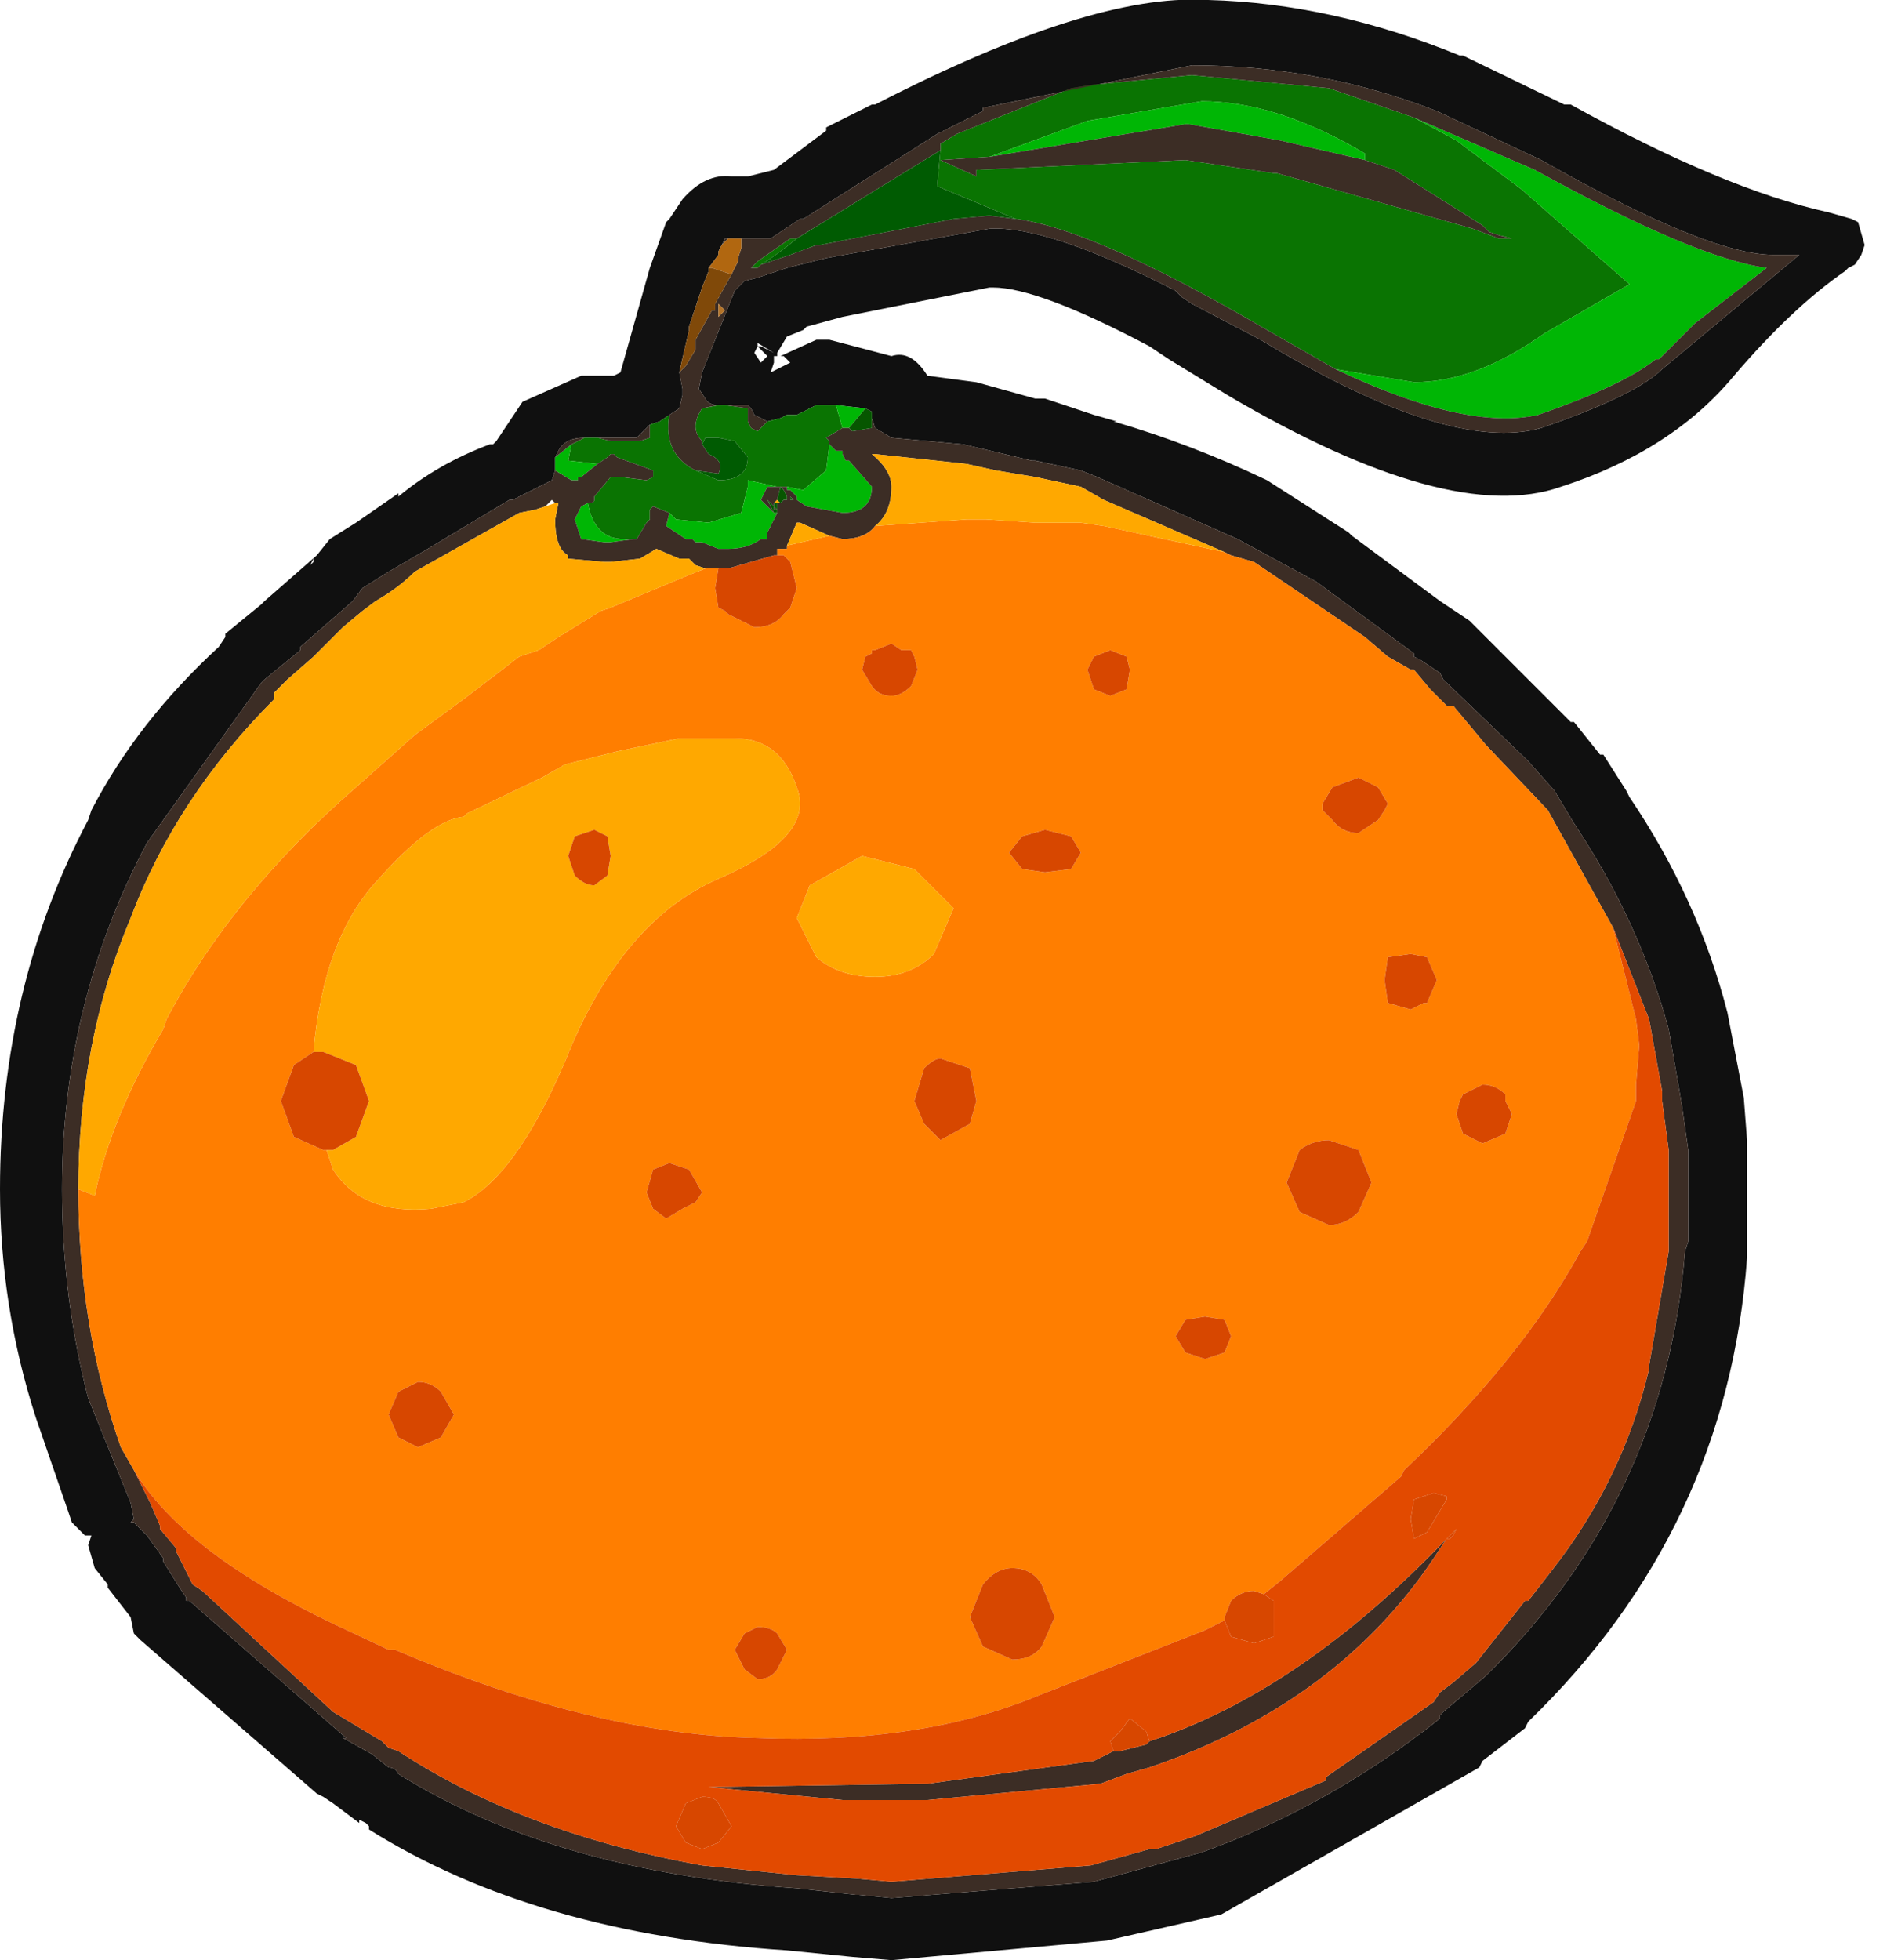 <?xml version="1.0" encoding="utf-8"?>
<svg version="1.1" id="Layer_1"
xmlns="http://www.w3.org/2000/svg"
xmlns:xlink="http://www.w3.org/1999/xlink"
xmlns:author="http://www.sothink.com"
width="29px" height="30px"
xml:space="preserve">
<g id="122" transform="matrix(1, 0, 0, 1, 14.25, 15)">
<path style="fill:#101010;fill-opacity:1" d="M9.8,-13.4Q12.15 -12.1 13.75 -11.75L14.1 -11.65L14.2 -11.6L14.3 -11.25L14.25 -11.1L14.15 -10.95L14.05 -10.9L14 -10.85Q13.2 -10.3 12.3 -9.25Q11.35 -8.1 9.65 -7.55Q7.95 -6.95 4.55 -8.95L3.65 -9.5L3.35 -9.7Q1.65 -10.6 0.95 -10.6L0.9 -10.6L-1.35 -10.15L-1.9 -10L-1.95 -9.95L-2.2 -9.85L-2.35 -9.6L-2.35 -9.55L-2.4 -9.55L-2.4 -9.45L-2.45 -9.3L-2.15 -9.45L-2.25 -9.55L-2.3 -9.55L-1.75 -9.8L-1.7 -9.8L-1.55 -9.8L-0.6 -9.55Q-0.3 -9.65 -0.05 -9.25L0.7 -9.15L1.6 -8.9L1.75 -8.9L2.5 -8.65L2.85 -8.55L2.8 -8.55Q4 -8.2 5.15 -7.65L6.4 -6.85L6.45 -6.8L7.8 -5.8L8.1 -5.6L8.25 -5.5L8.5 -5.25L9.8 -3.95L9.85 -3.95L10.25 -3.45L10.3 -3.45L10.65 -2.9L10.7 -2.8Q11.75 -1.25 12.2 0.5L12.45 1.8L12.5 2.45L12.5 2.55L12.5 3.2L12.5 3.6L12.5 4L12.5 4.1L12.5 4.25Q12.2 8.4 9.15 11.35L9.1 11.45L8.45 11.95L8.4 12.05L4.45 14.3L2.7 14.7L-0.6 15L-1.2 14.95L-2.2 14.85Q-6.05 14.6 -8.6 13L-8.6 12.95L-8.65 12.9L-8.75 12.85L-8.75 12.9L-8.95 12.75L-9.15 12.6L-9.3 12.5L-9.4 12.45L-12.1 10.1L-12.15 10.05L-12.2 10L-12.25 9.75L-12.6 9.3L-12.6 9.25L-12.8 9L-12.9 8.65L-12.85 8.5L-12.95 8.5L-13.15 8.3L-13.2 8.15L-13.7 6.7Q-14.25 5 -14.25 3.2Q-14.25 0.1 -12.9 -2.45L-12.85 -2.6Q-12.15 -3.95 -10.9 -5.1L-10.8 -5.25L-10.8 -5.3L-10.25 -5.75L-10.2 -5.8L-9.4 -6.5L-9.2 -6.75L-8.8 -7L-8.15 -7.45L-8.15 -7.4Q-7.55 -7.9 -6.75 -8.2L-6.7 -8.2L-6.65 -8.25L-6.25 -8.85L-5.35 -9.25L-5.3 -9.25L-4.9 -9.25L-4.85 -9.25L-4.75 -9.3L-4.3 -10.9L-4.05 -11.6L-4 -11.65L-3.9 -11.8L-3.8 -11.95Q-3.45 -12.35 -3.05 -12.3L-2.8 -12.3L-2.4 -12.4L-1.6 -13L-1.6 -13.05L-0.9 -13.4L-0.85 -13.4Q2.45 -15.1 4.2 -15L4.25 -15Q6.15 -14.95 8.1 -14.15L8.15 -14.15L9.7 -13.4L9.8 -13.4M-3.05,-11.35L-3.1 -11.35L-3.15 -11.35L-3.2 -11.25L-3.25 -11.15L-3.25 -11.1L-3.4 -10.9L-3.4 -10.85L-3.5 -10.6L-3.7 -10L-3.7 -9.95L-3.85 -9.3L-3.8 -9.05L-3.8 -8.95L-3.85 -8.75L-4 -8.65L-4.15 -8.55L-4.3 -8.5L-4.35 -8.45L-4.5 -8.3L-4.75 -8.3L-4.9 -8.3L-5.1 -8.3L-5.3 -8.3Q-5.6 -8.3 -5.7 -8.1L-5.75 -8L-5.75 -7.8L-5.8 -7.65L-6 -7.55L-6.4 -7.35L-6.45 -7.35L-7.7 -6.6L-8.3 -6.25L-8.7 -6L-8.85 -5.8L-9.65 -5.1L-9.65 -5.05L-10.2 -4.6L-10.25 -4.55L-12 -2.1Q-13.3 0.35 -13.3 3.2Q-13.3 4.85 -12.9 6.4L-12.25 8L-12.2 8.25L-12.25 8.3L-12.2 8.3L-12 8.5L-11.75 8.85L-11.75 8.9L-11.5 9.3L-11.4 9.45L-11.4 9.5L-11.35 9.5L-8.95 11.6L-9 11.6L-8.55 11.85L-8.3 12.05Q-8.2 12.05 -8.15 12.15Q-5.75 13.65 -2.05 13.9L-1.15 14L-1.1 14L-0.6 14.05L2.5 13.8L4.15 13.35Q6.1 12.65 7.8 11.3L7.8 11.25L7.85 11.2L8.5 10.65Q11.25 7.95 11.55 4.15L11.6 4L11.6 3.6L11.6 3.2L11.6 2.6L11.5 1.9L11.3 0.75Q10.85 -0.9 9.85 -2.4L9.55 -2.9L9.15 -3.35L7.85 -4.6L7.8 -4.7L7.5 -4.9L7.4 -4.95L7.4 -5L5.9 -6.1Q5.25 -6.45 4.7 -6.75L2.55 -7.7L2.3 -7.8L1.6 -7.95L1.55 -7.95L0.5 -8.2L-0.6 -8.3L-0.85 -8.45L-0.9 -8.6L-0.9 -8.7L-1 -8.75L-1.45 -8.8L-1.55 -8.8L-1.6 -8.8L-1.75 -8.8L-2.05 -8.65L-2.2 -8.65L-2.3 -8.6L-2.5 -8.55L-2.7 -8.65L-2.75 -8.75L-2.8 -8.8L-3.15 -8.8L-3.25 -8.8Q-3.4 -8.8 -3.45 -8.9L-3.55 -9.05L-3.5 -9.3L-3 -10.55L-2.85 -10.7L-2.65 -10.75L-2.2 -10.9L-1.6 -11.05L0.9 -11.5Q1.8 -11.55 3.75 -10.55L3.85 -10.45L4 -10.35L5.05 -9.8Q7.95 -8.05 9.35 -8.45Q10.8 -8.95 11.2 -9.35L13 -10.85L13.3 -11.1L12.9 -11.1Q11.9 -11.1 9.35 -12.55L7.75 -13.3Q5.95 -14 4 -14L0.8 -13.35L0.8 -13.3L0.1 -12.95L-1.95 -11.65L-2 -11.65L-2.45 -11.35L-2.65 -11.35L-2.8 -11.35L-2.9 -11.35L-3.05 -11.35M-2.7,-9.6L-2.6 -9.45L-2.5 -9.55L-2.65 -9.7L-2.7 -9.6M-2.6,-9.7L-2.5 -9.65L-2.4 -9.6L-2.65 -9.75L-2.65 -9.7L-2.6 -9.7M-9.5,-6.35L-9.45 -6.4L-9.45 -6.45L-9.5 -6.35" />
<path style="fill:#0A7402;fill-opacity:1" d="M6.65,-12.65Q5.3 -13.45 4.15 -13.45L2.4 -13.15L0.9 -12.6L0.15 -12.55L0.7 -12.3L0.7 -12.4L3.9 -12.55L5.25 -12.35L5.3 -12.35L8.3 -11.5L8.7 -11.35L8.9 -11.35L8.7 -11.4L8.55 -11.45L8.45 -11.55L7.1 -12.4L6.65 -12.55L6.65 -12.65M6.2,-9.35L5.15 -9.95Q2.5 -11.5 1.3 -11.65L0.1 -12.15L0.15 -12.7L0.15 -12.8L0.4 -12.95L2.15 -13.65L2.45 -13.7L4 -13.85L6.1 -13.65L7.4 -13.2L8.05 -12.85L9.05 -12.1L10.7 -10.65L9.4 -9.9Q8.35 -9.15 7.4 -9.15L6.2 -9.35M-2.6,-10.95L-2.65 -10.9L-2.75 -10.9L-2.65 -11L-2.15 -11.35L-2.05 -11.35Q-2.35 -11.1 -2.6 -10.95M-2.8,-8.75L-2.8 -8.65L-2.8 -8.55L-2.75 -8.45L-2.65 -8.4L-2.5 -8.55L-2.3 -8.6L-2.2 -8.65L-2.05 -8.65L-1.75 -8.8L-1.6 -8.8L-1.55 -8.8L-1.45 -8.8L-1.35 -8.45L-1.6 -8.3L-1.55 -8.25L-1.55 -8.2L-1.6 -7.8L-1.95 -7.5L-2.2 -7.55L-2.3 -7.55L-2.35 -7.55L-2.8 -7.65L-2.8 -7.55L-2.9 -7.15L-3.4 -7L-3.9 -7.05L-4 -7.15L-4.25 -7.25L-4.3 -7.2L-4.3 -7.05L-4.35 -7L-4.5 -6.75L-4.55 -6.75L-4.7 -6.75Q-5.15 -6.75 -5.25 -7.3Q-5.15 -7.3 -5.15 -7.35L-5.15 -7.4L-4.9 -7.7L-4.75 -7.7L-4.35 -7.65L-4.25 -7.7L-4.25 -7.8L-4.8 -8L-4.85 -8.05L-4.9 -8.05L-4.95 -8L-5.1 -7.9L-5.55 -7.95L-5.5 -8.2L-5.3 -8.3L-5.1 -8.3L-4.9 -8.25L-4.55 -8.25L-4.45 -8.25L-4.3 -8.3L-4.3 -8.4L-4.3 -8.5L-4.15 -8.55L-4 -8.65Q-4.1 -8.05 -3.6 -7.8L-3.25 -7.65Q-2.8 -7.65 -2.8 -8L-3 -8.25L-3.25 -8.3L-3.45 -8.3L-3.5 -8.2L-3.5 -8.25Q-3.7 -8.45 -3.5 -8.75L-3.25 -8.8L-3.15 -8.8L-2.8 -8.75" />
<path style="fill:#00B605;fill-opacity:1" d="M6.65,-12.55L5.35 -12.85L3.95 -13.1L3.9 -13.1L0.9 -12.6L2.4 -13.15L4.15 -13.45Q5.3 -13.45 6.65 -12.65L6.65 -12.55M7.4,-9.15Q8.35 -9.15 9.4 -9.9L10.7 -10.65L9.05 -12.1L8.05 -12.85L7.4 -13.2L9.25 -12.4Q11.7 -11.05 12.8 -10.9L11.7 -10.05L11.15 -9.5L11.1 -9.5Q10.6 -9.1 9.3 -8.65Q8.2 -8.4 6.2 -9.35L7.4 -9.15M-1.35,-8.45L-1.45 -8.8L-1 -8.75L-1.25 -8.45L-1.35 -8.45M-5.35,-7.7L-5.4 -7.7L-5.4 -7.65L-5.5 -7.65L-5.75 -7.8L-5.75 -8L-5.5 -8.2L-5.55 -7.95L-5.1 -7.9L-5.35 -7.7M-4.9,-6.7L-5 -6.7L-5.35 -6.75L-5.45 -7.05L-5.35 -7.25L-5.25 -7.3Q-5.15 -6.75 -4.7 -6.75L-4.55 -6.75L-4.9 -6.7M-2.5,-7.55L-2.6 -7.35L-2.5 -7.25L-2.4 -7.15L-2.35 -7.15L-2.5 -6.85L-2.5 -6.75L-2.6 -6.75Q-2.8 -6.6 -3.1 -6.6L-3.25 -6.6L-3.5 -6.7L-3.6 -6.7L-3.65 -6.75L-3.75 -6.75L-4.05 -6.95L-4 -7.15L-3.9 -7.05L-3.4 -7L-2.9 -7.15L-2.8 -7.55L-2.8 -7.65L-2.35 -7.55L-2.5 -7.55M-1.45,-8.1L-1.35 -8.1L-1.35 -8.05L-1.3 -7.95L-1.25 -7.95L-0.9 -7.55Q-0.9 -7.15 -1.35 -7.15L-1.9 -7.25L-2.05 -7.35L-2.05 -7.4L-2.15 -7.5L-2.2 -7.5L-2.2 -7.55L-1.95 -7.5L-1.6 -7.8L-1.55 -8.2L-1.45 -8.1" />
<path style="fill:#3C2D25;fill-opacity:1" d="M3.9,-13.1L3.95 -13.1L5.35 -12.85L6.65 -12.55L7.1 -12.4L8.45 -11.55L8.55 -11.45L8.7 -11.4L8.9 -11.35L8.7 -11.35L8.3 -11.5L5.3 -12.35L5.25 -12.35L3.9 -12.55L0.7 -12.4L0.7 -12.3L0.15 -12.55L0.9 -12.6L3.9 -13.1M-2.05,-11.35L-2.15 -11.35L-2.65 -11L-2.75 -10.9L-2.65 -10.9L-2.6 -10.95L-2.15 -11.1L-1.75 -11.25L-1.7 -11.25L0.35 -11.65L0.9 -11.7L1.3 -11.65Q2.5 -11.5 5.15 -9.95L6.2 -9.35Q8.2 -8.4 9.3 -8.65Q10.6 -9.1 11.1 -9.5L11.15 -9.5L11.7 -10.05L12.8 -10.9Q11.7 -11.05 9.25 -12.4L7.4 -13.2L6.1 -13.65L4 -13.85L2.45 -13.7L2.15 -13.65L0.4 -12.95L0.15 -12.8L0.15 -12.7L-2.05 -11.35M-3.6,-7.8Q-4.1 -8.05 -4 -8.65L-3.85 -8.75L-3.8 -8.95L-3.8 -9.05L-3.85 -9.3L-3.75 -9.4L-3.6 -9.65L-3.6 -9.8L-3.35 -10.25L-3.3 -10.25L-3.3 -10.35L-3.05 -10.8L-2.95 -11L-2.95 -11.05L-2.9 -11.2L-2.9 -11.35L-2.8 -11.35L-2.65 -11.35L-2.45 -11.35L-2 -11.65L-1.95 -11.65L0.1 -12.95L0.8 -13.3L0.8 -13.35L4 -14Q5.95 -14 7.75 -13.3L9.35 -12.55Q11.9 -11.1 12.9 -11.1L13.3 -11.1L13 -10.85L11.2 -9.35Q10.8 -8.95 9.35 -8.45Q7.95 -8.05 5.05 -9.8L4 -10.35L3.85 -10.45L3.75 -10.55Q1.8 -11.55 0.9 -11.5L-1.6 -11.05L-2.2 -10.9L-2.65 -10.75L-2.85 -10.7L-3 -10.55L-3.5 -9.3L-3.55 -9.05L-3.45 -8.9Q-3.4 -8.8 -3.25 -8.8L-3.5 -8.75Q-3.7 -8.45 -3.5 -8.25L-3.5 -8.2L-3.4 -8.05Q-3.15 -7.95 -3.25 -7.75L-3.6 -7.8M-3.15,-8.8L-2.8 -8.8L-2.75 -8.75L-2.7 -8.65L-2.5 -8.55L-2.65 -8.4L-2.75 -8.45L-2.8 -8.55L-2.8 -8.65L-2.8 -8.75L-3.15 -8.8M-2.4,-7.3L-2.4 -7.25L-2.35 -7.2L-2.4 -7.2L-2.4 -7.25L-2.5 -7.35L-2.4 -7.15L-2.5 -7.25L-2.6 -7.35L-2.5 -7.55L-2.35 -7.55L-2.3 -7.55L-2.2 -7.55L-2.2 -7.5L-2.15 -7.5L-2.05 -7.4L-2.05 -7.35L-1.9 -7.25L-1.35 -7.15Q-0.9 -7.15 -0.9 -7.55L-1.25 -7.95L-1.3 -7.95L-1.35 -8.05L-1.35 -8.1L-1.45 -8.1L-1.55 -8.2L-1.55 -8.25L-1.6 -8.3L-1.35 -8.45L-1.25 -8.45L-1.2 -8.4L-0.9 -8.45L-0.9 -8.6L-0.85 -8.45L-0.6 -8.3L0.5 -8.2L1.55 -7.95L1.6 -7.95L2.3 -7.8L2.55 -7.7L4.7 -6.75Q5.25 -6.45 5.9 -6.1L7.4 -5L7.4 -4.95L7.5 -4.9L7.8 -4.7L7.85 -4.6L9.15 -3.35L9.55 -2.9L9.85 -2.4Q10.85 -0.9 11.3 0.75L11.5 1.9L11.6 2.6L11.6 3.2L11.6 3.6L11.6 4L11.55 4.15Q11.25 7.95 8.5 10.65L7.85 11.2L7.8 11.25L7.8 11.3Q6.1 12.65 4.15 13.35L2.5 13.8L-0.6 14.05L-1.1 14L-1.15 14L-2.05 13.9Q-5.75 13.65 -8.15 12.15Q-8.2 12.05 -8.3 12.05L-8.55 11.85L-9 11.6L-8.95 11.6L-11.35 9.5L-11.4 9.5L-11.4 9.45L-11.5 9.3L-11.75 8.9L-11.75 8.85L-12 8.5L-12.2 8.3L-12.25 8.3L-12.2 8.25L-12.25 8L-12.9 6.4Q-13.3 4.85 -13.3 3.2Q-13.3 0.35 -12 -2.1L-10.25 -4.55L-10.2 -4.6L-9.65 -5.05L-9.65 -5.1L-8.85 -5.8L-8.7 -6L-8.3 -6.25L-7.7 -6.6L-6.45 -7.35L-6.4 -7.35L-6 -7.55L-5.8 -7.65L-5.75 -7.8L-5.5 -7.65L-5.4 -7.65L-5.4 -7.7L-5.35 -7.7L-5.1 -7.9L-4.95 -8L-4.9 -8.05L-4.85 -8.05L-4.8 -8L-4.25 -7.8L-4.25 -7.7L-4.35 -7.65L-4.75 -7.7L-4.9 -7.7L-5.15 -7.4L-5.15 -7.35Q-5.15 -7.3 -5.25 -7.3L-5.35 -7.25L-5.45 -7.05L-5.35 -6.75L-5 -6.7L-4.9 -6.7L-4.55 -6.75L-4.5 -6.75L-4.35 -7L-4.3 -7.05L-4.3 -7.2L-4.25 -7.25L-4 -7.15L-4.05 -6.95L-3.75 -6.75L-3.65 -6.75L-3.6 -6.7L-3.5 -6.7L-3.25 -6.6L-3.1 -6.6Q-2.8 -6.6 -2.6 -6.75L-2.5 -6.75L-2.5 -6.85L-2.35 -7.15L-2.35 -7.2L-2.35 -7.3L-2.3 -7.3L-2.25 -7.35L-2.2 -7.35L-2.2 -7.4L-2.25 -7.5L-2.3 -7.55L-2.35 -7.35L-2.4 -7.3M-5.5,-8.2L-5.75 -8L-5.7 -8.1Q-5.6 -8.3 -5.3 -8.3L-5.5 -8.2M-4.3,-8.4L-4.3 -8.3L-4.45 -8.25L-4.55 -8.25L-4.9 -8.25L-5.1 -8.3L-4.9 -8.3L-4.75 -8.3L-4.5 -8.3L-4.35 -8.45L-4.3 -8.5L-4.3 -8.4M-3.2,-11.25L-3.15 -11.35L-3.1 -11.35L-3.2 -11.25M-5.9,-7.25L-6.05 -7.2L-6.3 -7.15L-7.9 -6.25Q-8.15 -6 -8.5 -5.8L-8.7 -5.65L-9 -5.4L-9.45 -4.95L-9.85 -4.6L-10.05 -4.4L-10.05 -4.3Q-11.55 -2.8 -12.25 -0.95Q-13.05 0.95 -13.05 3.2Q-13.05 5.3 -12.4 7.15L-12.2 7.5L-11.95 8L-11.8 8.35L-11.8 8.4L-11.55 8.7L-11.55 8.75L-11.3 9.25L-11.15 9.35L-9.15 11.2L-8.4 11.65L-8.3 11.75L-8.15 11.8Q-6.25 13.05 -3.5 13.55L-2.05 13.7L-1.15 13.75L-0.6 13.8L2.45 13.55L3.35 13.3L3.45 13.3L4.05 13.1L6.05 12.25L6.05 12.2L7.7 11.05L7.8 10.9L8 10.75L8.35 10.45L9.1 9.5L9.15 9.5L9.5 9.05Q10.6 7.65 11 5.95L11 5.9L11.3 4.15L11.3 4L11.3 3.6L11.3 3.2L11.3 2.6L11.2 1.85L11.2 1.7L11 0.6L10.45 -0.8L9.45 -2.6L8.5 -3.6L8 -4.2L7.9 -4.2L7.65 -4.45L7.4 -4.75L7.35 -4.75L7 -4.95L6.65 -5.25L4.95 -6.4L4.6 -6.5L4.5 -6.55L2.65 -7.35L2.3 -7.55L1.6 -7.7L1 -7.8L0.55 -7.9L-0.85 -8.05L-0.9 -8.05Q-0.6 -7.8 -0.6 -7.55Q-0.6 -7.15 -0.85 -6.95Q-1 -6.75 -1.35 -6.75L-1.55 -6.8L-2 -7L-2.05 -7L-2.2 -6.65L-2.2 -6.6L-2.35 -6.6L-2.35 -6.5L-2.4 -6.5L-3.1 -6.3L-3.25 -6.3L-3.3 -6.3L-3.45 -6.3L-3.6 -6.35L-3.7 -6.45L-3.8 -6.45L-3.85 -6.45L-4.2 -6.6L-4.45 -6.45L-4.9 -6.4L-5 -6.4L-5.55 -6.45L-5.55 -6.5Q-5.75 -6.6 -5.75 -7.05L-5.7 -7.3L-5.75 -7.3L-5.8 -7.35L-5.9 -7.25M2.9,11.8L3.3 11.7L3.35 11.65Q5.65 10.9 7.9 8.55L7.8 8.7Q6.3 11.05 3.35 12.05L3 12.15L2.6 12.3L-0.05 12.55L-1.35 12.55L-3.4 12.35L-0.05 12.3L2.5 11.95L2.8 11.8L2.9 11.8M-3.25,-10.15L-3.15 -10.25L-3.25 -10.35L-3.25 -10.15M-2.15,-7.35L-2.1 -7.35L-2.15 -7.4L-2.15 -7.35" />
<path style="fill:#FF7E00;fill-opacity:1" d="M10.8,0.6L10.85 1L10.8 1.6L10.8 1.85L10.05 4L9.95 4.15Q9.05 5.8 7.25 7.5L7.2 7.6L5.35 9.2L5.1 9.4L4.95 9.35Q4.75 9.35 4.6 9.5L4.5 9.75L4.5 9.8L4.2 9.95L1.65 10.95Q-0.15 11.7 -2.65 11.6Q-5.15 11.55 -8.2 10.25L-8.3 10.25L-9.15 9.85Q-11.45 8.75 -12.2 7.5L-12.4 7.15Q-13.05 5.3 -13.05 3.2L-12.8 3.3Q-12.55 2.1 -11.75 0.75L-11.7 0.6Q-10.7 -1.3 -8.8 -2.95L-7.9 -3.75L-7.15 -4.3L-6.3 -4.95L-6 -5.05L-5.7 -5.25L-5.05 -5.65L-4.9 -5.7L-3.7 -6.2L-3.45 -6.3L-3.3 -6.3L-3.25 -6.3L-3.3 -6L-3.25 -5.7L-3.15 -5.65L-3.1 -5.6L-2.7 -5.4Q-2.4 -5.4 -2.25 -5.6L-2.2 -5.65L-2.15 -5.7L-2.05 -6L-2.15 -6.4L-2.25 -6.5L-2.35 -6.5L-2.35 -6.6L-2.2 -6.6L-2.2 -6.65L-1.55 -6.8L-1.35 -6.75Q-1 -6.75 -0.85 -6.95L0.55 -7.05L0.85 -7.05L1.6 -7L2.3 -7L2.65 -6.95L4.5 -6.55L4.6 -6.5L4.95 -6.4L6.65 -5.25L7 -4.95L7.35 -4.75L7.4 -4.75L7.65 -4.45L7.9 -4.2L8 -4.2L8.5 -3.6L9.45 -2.6L10.45 -0.8L10.8 0.6M2.5,-4.95L2.4 -4.75L2.5 -4.45L2.75 -4.35L3 -4.45L3.05 -4.75L3 -4.95L2.75 -5.05L2.5 -4.95M-0.25,-4.95L-0.3 -5.05L-0.45 -5.05L-0.6 -5.15L-0.85 -5.05L-0.9 -5.05L-0.9 -5L-1 -4.95L-1.05 -4.75L-0.9 -4.5Q-0.8 -4.35 -0.6 -4.35Q-0.45 -4.35 -0.3 -4.5L-0.2 -4.75L-0.25 -4.95M1.75,-1.65L2.15 -1.7L2.3 -1.95L2.15 -2.2L1.75 -2.3L1.4 -2.2L1.2 -1.95L1.4 -1.7L1.75 -1.65M-0.25,-1.7L-1.05 -1.9L-1.85 -1.45L-2.05 -0.95L-1.75 -0.35Q-1.4 -0.05 -0.85 -0.05Q-0.3 -0.05 0.05 -0.4L0.35 -1.1L-0.25 -1.7M6,-2.7L6 -2.6L6.15 -2.45Q6.3 -2.25 6.55 -2.25L6.85 -2.45L6.95 -2.6L7 -2.7L6.85 -2.95L6.55 -3.1L6.15 -2.95L6 -2.7M7.35,-0.4L7 -0.35L6.95 0L7 0.35L7.35 0.45L7.55 0.35L7.6 0.35L7.75 0L7.6 -0.35L7.35 -0.4M8.1,1.85L8.05 2.05L8.15 2.35L8.45 2.5L8.8 2.35L8.9 2.05L8.8 1.85L8.8 1.75Q8.65 1.6 8.45 1.6L8.15 1.75L8.1 1.85M5.65,2.6L5.45 3.1L5.65 3.55L6.1 3.75Q6.35 3.75 6.55 3.55L6.75 3.1L6.55 2.6L6.1 2.45Q5.85 2.45 5.65 2.6M4.6,5.45L4.5 5.2L4.2 5.15L3.9 5.2L3.75 5.45L3.9 5.7L4.2 5.8L4.5 5.7L4.6 5.45M-0.1,1.35L-0.25 1.85L-0.1 2.2L0.15 2.45L0.6 2.2L0.7 1.85L0.6 1.35L0.15 1.2Q0.05 1.2 -0.1 1.35M1.25,9Q1 9 0.8 9.25L0.6 9.75L0.8 10.2L1.25 10.4Q1.55 10.4 1.7 10.2L1.9 9.75L1.7 9.25Q1.55 9 1.25 9M-9.75,1.3L-9.95 1.85L-9.75 2.4L-9.3 2.6L-9.25 2.6L-9.15 2.9Q-8.7 3.6 -7.65 3.5L-7.15 3.4Q-6.35 3 -5.6 1.25Q-4.75 -0.9 -3.25 -1.55Q-1.75 -2.2 -2.05 -2.95Q-2.3 -3.7 -3 -3.7L-3.85 -3.7L-4.8 -3.5L-5.6 -3.3L-5.95 -3.1L-7.1 -2.55L-7.15 -2.5Q-7.65 -2.45 -8.45 -1.55Q-9.3 -0.65 -9.45 1.1L-9.75 1.3M-4,2.8L-4.25 2.9L-4.35 3.25L-4.25 3.5L-4.05 3.65L-3.8 3.5L-3.6 3.4L-3.5 3.25L-3.7 2.9L-4 2.8M-7.5,6.3Q-7.65 6.15 -7.85 6.15L-8.15 6.3L-8.3 6.65L-8.15 7L-7.85 7.15L-7.5 7L-7.3 6.65L-7.5 6.3M-2.85,10L-3 10.25L-2.85 10.55L-2.65 10.7Q-2.45 10.7 -2.35 10.55L-2.2 10.25L-2.35 10Q-2.45 9.9 -2.65 9.9L-2.85 10" />
<path style="fill:#E24A00;fill-opacity:1" d="M5.1,9.4L5.35 9.2L7.2 7.6L7.25 7.5Q9.05 5.8 9.95 4.15L10.05 4L10.8 1.85L10.8 1.6L10.85 1L10.8 0.6L10.45 -0.8L11 0.6L11.2 1.7L11.2 1.85L11.3 2.6L11.3 3.2L11.3 3.6L11.3 4L11.3 4.15L11 5.9L11 5.95Q10.6 7.65 9.5 9.05L9.15 9.5L9.1 9.5L8.35 10.45L8 10.75L7.8 10.9L7.7 11.05L6.05 12.2L6.05 12.25L4.05 13.1L3.45 13.3L3.35 13.3L2.45 13.55L-0.6 13.8L-1.15 13.75L-2.05 13.7L-3.5 13.55Q-6.25 13.05 -8.15 11.8L-8.3 11.75L-8.4 11.65L-9.15 11.2L-11.15 9.35L-11.3 9.25L-11.55 8.75L-11.55 8.7L-11.8 8.4L-11.8 8.35L-11.95 8L-12.2 7.5Q-11.45 8.75 -9.15 9.85L-8.3 10.25L-8.2 10.25Q-5.15 11.55 -2.65 11.6Q-0.15 11.7 1.65 10.95L4.2 9.95L4.5 9.8L4.6 10.05L4.95 10.15L5.25 10.05L5.25 9.75L5.25 9.5L5.1 9.4M3.35,11.65L3.3 11.5L3.05 11.3L2.9 11.5L2.75 11.65L2.8 11.8L2.5 11.95L-0.05 12.3L-3.4 12.35L-1.35 12.55L-0.05 12.55L2.6 12.3L3 12.15L3.35 12.05Q6.3 11.05 7.8 8.7L7.9 8.55Q5.65 10.9 3.35 11.65M7.95,8.55L8 8.5L8.05 8.4L7.9 8.55L7.95 8.55M7.9,7.9L7.7 7.85L7.4 7.95L7.35 8.25L7.4 8.55L7.6 8.45L7.9 7.95L7.9 7.9M-3.5,13.3L-3.25 13.2L-3.05 12.95L-3.25 12.6Q-3.3 12.5 -3.5 12.5L-3.75 12.6L-3.9 12.95L-3.75 13.2L-3.5 13.3" />
<path style="fill:#FFA800;fill-opacity:1" d="M-0.6,-7.55Q-0.6 -7.8 -0.9 -8.05L-0.85 -8.05L0.55 -7.9L1 -7.8L1.6 -7.7L2.3 -7.55L2.65 -7.35L4.5 -6.55L2.65 -6.95L2.3 -7L1.6 -7L0.85 -7.05L0.55 -7.05L-0.85 -6.95Q-0.6 -7.15 -0.6 -7.55M-2.05,-7L-2 -7L-1.55 -6.8L-2.2 -6.65L-2.05 -7M-12.25,-0.95Q-11.55 -2.8 -10.05 -4.3L-10.05 -4.4L-9.85 -4.6L-9.45 -4.95L-9 -5.4L-8.7 -5.65L-8.5 -5.8Q-8.15 -6 -7.9 -6.25L-6.3 -7.15L-6.05 -7.2L-5.9 -7.25L-5.75 -7.3L-5.7 -7.3L-5.75 -7.05Q-5.75 -6.6 -5.55 -6.5L-5.55 -6.45L-5 -6.4L-4.9 -6.4L-4.45 -6.45L-4.2 -6.6L-3.85 -6.45L-3.8 -6.45L-3.7 -6.45L-3.6 -6.35L-3.45 -6.3L-3.7 -6.2L-4.9 -5.7L-5.05 -5.65L-5.7 -5.25L-6 -5.05L-6.3 -4.95L-7.15 -4.3L-7.9 -3.75L-8.8 -2.95Q-10.7 -1.3 -11.7 0.6L-11.75 0.75Q-12.55 2.1 -12.8 3.3L-13.05 3.2Q-13.05 0.95 -12.25 -0.95M0.35,-1.1L0.05 -0.4Q-0.3 -0.05 -0.85 -0.05Q-1.4 -0.05 -1.75 -0.35L-2.05 -0.95L-1.85 -1.45L-1.05 -1.9L-0.25 -1.7L0.35 -1.1M-2.35,-7.35L-2.3 -7.3L-2.35 -7.3L-2.4 -7.3L-2.35 -7.35M-9.15,2.6L-8.8 2.4L-8.6 1.85L-8.8 1.3L-9.3 1.1L-9.45 1.1Q-9.3 -0.65 -8.45 -1.55Q-7.65 -2.45 -7.15 -2.5L-7.1 -2.55L-5.95 -3.1L-5.6 -3.3L-4.8 -3.5L-3.85 -3.7L-3 -3.7Q-2.3 -3.7 -2.05 -2.95Q-1.75 -2.2 -3.25 -1.55Q-4.75 -0.9 -5.6 1.25Q-6.35 3 -7.15 3.4L-7.65 3.5Q-8.7 3.6 -9.15 2.9L-9.25 2.6L-9.15 2.6M-5.15,-2.3L-5.45 -2.2L-5.55 -1.9L-5.45 -1.6Q-5.3 -1.45 -5.15 -1.45L-4.95 -1.6L-4.9 -1.9L-4.95 -2.2L-5.15 -2.3" />
<path style="fill:#D74700;fill-opacity:1" d="M-3.1,-6.3L-2.4 -6.5L-2.35 -6.5L-2.25 -6.5L-2.15 -6.4L-2.05 -6L-2.15 -5.7L-2.2 -5.65L-2.25 -5.6Q-2.4 -5.4 -2.7 -5.4L-3.1 -5.6L-3.15 -5.65L-3.25 -5.7L-3.3 -6L-3.25 -6.3L-3.1 -6.3M5.25,9.5L5.25 9.75L5.25 10.05L4.95 10.15L4.6 10.05L4.5 9.8L4.5 9.75L4.6 9.5Q4.75 9.35 4.95 9.35L5.1 9.4L5.25 9.5M2.75,-5.05L3 -4.95L3.05 -4.75L3 -4.45L2.75 -4.35L2.5 -4.45L2.4 -4.75L2.5 -4.95L2.75 -5.05M-0.2,-4.75L-0.3 -4.5Q-0.45 -4.35 -0.6 -4.35Q-0.8 -4.35 -0.9 -4.5L-1.05 -4.75L-1 -4.95L-0.9 -5L-0.9 -5.05L-0.85 -5.05L-0.6 -5.15L-0.45 -5.05L-0.3 -5.05L-0.25 -4.95L-0.2 -4.75M1.4,-1.7L1.2 -1.95L1.4 -2.2L1.75 -2.3L2.15 -2.2L2.3 -1.95L2.15 -1.7L1.75 -1.65L1.4 -1.7M6.15,-2.95L6.55 -3.1L6.85 -2.95L7 -2.7L6.95 -2.6L6.85 -2.45L6.55 -2.25Q6.3 -2.25 6.15 -2.45L6 -2.6L6 -2.7L6.15 -2.95M7.6,-0.35L7.75 0L7.6 0.35L7.55 0.35L7.35 0.45L7 0.35L6.95 0L7 -0.35L7.35 -0.4L7.6 -0.35M8.15,1.75L8.45 1.6Q8.65 1.6 8.8 1.75L8.8 1.85L8.9 2.05L8.8 2.35L8.45 2.5L8.15 2.35L8.05 2.05L8.1 1.85L8.15 1.75M6.1,2.45L6.55 2.6L6.75 3.1L6.55 3.55Q6.35 3.75 6.1 3.75L5.65 3.55L5.45 3.1L5.65 2.6Q5.85 2.45 6.1 2.45M4.5,5.7L4.2 5.8L3.9 5.7L3.75 5.45L3.9 5.2L4.2 5.15L4.5 5.2L4.6 5.45L4.5 5.7M0.15,1.2L0.6 1.35L0.7 1.85L0.6 2.2L0.15 2.45L-0.1 2.2L-0.25 1.85L-0.1 1.35Q0.05 1.2 0.15 1.2M1.7,9.25L1.9 9.75L1.7 10.2Q1.55 10.4 1.25 10.4L0.8 10.2L0.6 9.75L0.8 9.25Q1 9 1.25 9Q1.55 9 1.7 9.25M2.8,11.8L2.75 11.65L2.9 11.5L3.05 11.3L3.3 11.5L3.35 11.65L3.3 11.7L2.9 11.8L2.8 11.8M7.9,8.55L8.05 8.4L8 8.5L7.95 8.55L7.9 8.55M7.9,7.95L7.6 8.45L7.4 8.55L7.35 8.25L7.4 7.95L7.7 7.85L7.9 7.9L7.9 7.95M-9.45,1.1L-9.3 1.1L-8.8 1.3L-8.6 1.85L-8.8 2.4L-9.15 2.6L-9.25 2.6L-9.3 2.6L-9.75 2.4L-9.95 1.85L-9.75 1.3L-9.45 1.1M-4.95,-2.2L-4.9 -1.9L-4.95 -1.6L-5.15 -1.45Q-5.3 -1.45 -5.45 -1.6L-5.55 -1.9L-5.45 -2.2L-5.15 -2.3L-4.95 -2.2M-3.7,2.9L-3.5 3.25L-3.6 3.4L-3.8 3.5L-4.05 3.65L-4.25 3.5L-4.35 3.25L-4.25 2.9L-4 2.8L-3.7 2.9M-7.3,6.65L-7.5 7L-7.85 7.15L-8.15 7L-8.3 6.65L-8.15 6.3L-7.85 6.15Q-7.65 6.15 -7.5 6.3L-7.3 6.65M-2.65,9.9Q-2.45 9.9 -2.35 10L-2.2 10.25L-2.35 10.55Q-2.45 10.7 -2.65 10.7L-2.85 10.55L-3 10.25L-2.85 10L-2.65 9.9M-3.75,13.2L-3.9 12.95L-3.75 12.6L-3.5 12.5Q-3.3 12.5 -3.25 12.6L-3.05 12.95L-3.25 13.2L-3.5 13.3L-3.75 13.2" />
<path style="fill:#005B02;fill-opacity:1" d="M-2.05,-11.35L0.15 -12.7L0.1 -12.15L1.3 -11.65L0.9 -11.7L0.35 -11.65L-1.7 -11.25L-1.75 -11.25L-2.15 -11.1L-2.6 -10.95Q-2.35 -11.1 -2.05 -11.35M-3.25,-7.75Q-3.15 -7.95 -3.4 -8.05L-3.5 -8.2L-3.45 -8.3L-3.25 -8.3L-3 -8.25L-2.8 -8Q-2.8 -7.65 -3.25 -7.65L-3.6 -7.8L-3.25 -7.75" />
<path style="fill:#B16710;fill-opacity:1" d="M-3.4,-10.9L-3.25 -11.1L-3.25 -11.15L-3.2 -11.25L-3.1 -11.35L-3.05 -11.35L-2.9 -11.35L-2.9 -11.2L-2.95 -11.05L-2.95 -11L-3.05 -10.8L-3.35 -10.9L-3.4 -10.9" />
<path style="fill:#804909;fill-opacity:1" d="M-3.35,-10.9L-3.05 -10.8L-3.3 -10.35L-3.3 -10.25L-3.35 -10.25L-3.6 -9.8L-3.6 -9.65L-3.75 -9.4L-3.85 -9.3L-3.7 -9.95L-3.7 -10L-3.5 -10.6L-3.4 -10.85L-3.4 -10.9L-3.35 -10.9" />
<path style="fill:#B47429;fill-opacity:1" d="M-3.25,-10.35L-3.15 -10.25L-3.25 -10.15L-3.25 -10.35" />
<path style="fill:#065600;fill-opacity:1" d="M-1,-8.75L-0.9 -8.7L-0.9 -8.6L-0.9 -8.45L-1.2 -8.4L-1.25 -8.45L-1 -8.75M-2.35,-7.3L-2.35 -7.2L-2.35 -7.15L-2.4 -7.15L-2.5 -7.35L-2.4 -7.25L-2.4 -7.2L-2.35 -7.2L-2.4 -7.25L-2.4 -7.3L-2.35 -7.3M-2.15,-7.4L-2.1 -7.35L-2.15 -7.35L-2.15 -7.4M-2.35,-7.35L-2.3 -7.55L-2.25 -7.5L-2.2 -7.4L-2.2 -7.35L-2.25 -7.35L-2.3 -7.3L-2.35 -7.35" />
</g>
</svg>
